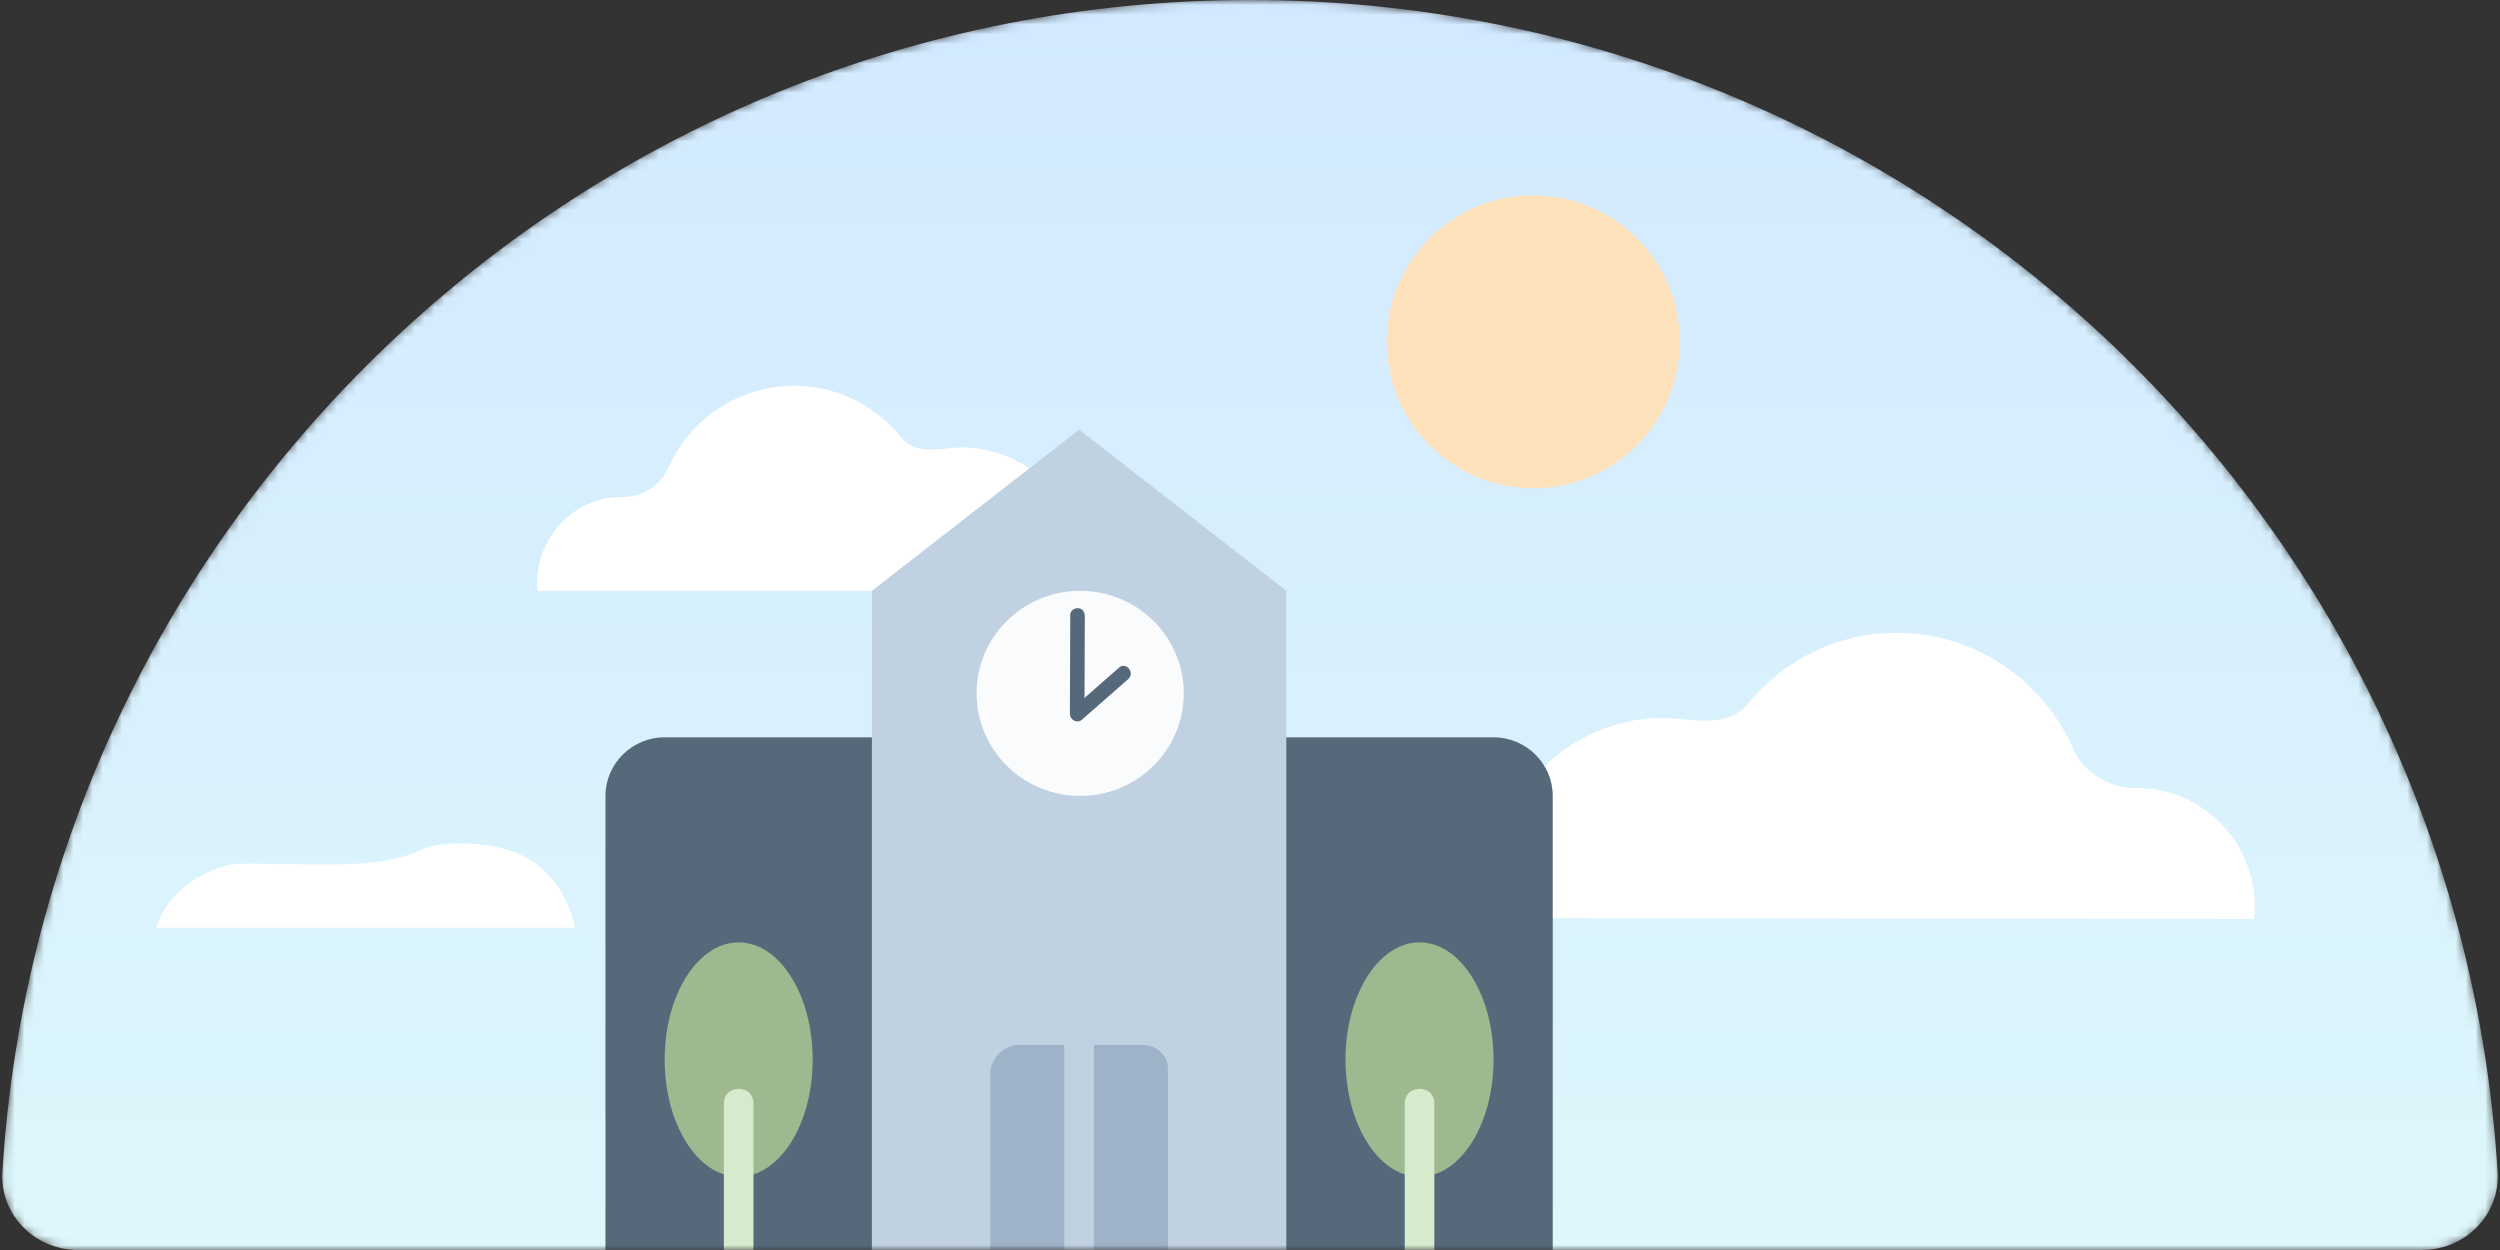 <svg width="256" height="128" viewBox="0 0 256 128" fill="none" xmlns="http://www.w3.org/2000/svg">
<rect x="0" y="0" width="256" height="128" fill="#333333" stroke="none"/>
<g clip-path="url(#clip0_843_11005)">
<mask id="mask0_843_11005" style="mask-type:alpha" maskUnits="userSpaceOnUse" x="0" y="0" width="256" height="128">
<path d="M128 0C196.013 0 251.625 53.027 255.754 119.999C256.026 124.408 252.418 128 248 128H8C3.582 128 -0.026 124.408 0.246 119.999C4.375 53.027 59.987 0 128 0Z" fill="#E8F3FF"/>
<path d="M128 0C196.013 0 251.625 53.027 255.754 119.999C256.026 124.408 252.418 128 248 128H8C3.582 128 -0.026 124.408 0.246 119.999C4.375 53.027 59.987 0 128 0Z" fill="url(#paint0_linear_843_11005)"/>
</mask>
<g mask="url(#mask0_843_11005)">
<path d="M128 0C196.013 0 251.625 53.027 255.754 119.999C256.026 124.408 252.418 128 248 128H8C3.582 128 -0.026 124.408 0.246 119.999C4.375 53.027 59.987 0 128 0Z" fill="url(#paint1_linear_843_11005)"/>
<path d="M137.009 94C136.709 86.2 144.209 80 151.809 81.9C153.609 82.3 155.509 81.7 156.609 80.2C159.809 76.1 164.809 73.5 170.409 73.5C173.409 73.6 176.909 74.7 179.109 71.9C182.709 67.6 188.109 64.8 194.209 64.8C202.209 64.8 209.109 69.6 212.209 76.5C213.309 79.1 215.909 80.7 218.709 80.7C225.909 80.6 231.609 87 230.809 94.1L137.009 94Z" fill="white"/>
<path d="M122.341 60.5C122.541 54.9 117.141 50.5 111.741 51.8C110.441 52.1 109.141 51.6 108.241 50.6C105.941 47.7 102.341 45.8 98.341 45.8C96.141 45.9 93.641 46.7 92.141 44.6C89.541 41.5 85.641 39.5 81.341 39.5C75.641 39.5 70.641 42.9 68.441 47.9C67.641 49.7 65.841 50.9 63.741 50.9C58.641 50.8 54.541 55.4 55.041 60.5H122.341Z" fill="url(#paint2_linear_843_11005)"/>
<path d="M23.3 88.6C24.6 88.3 27.3 88.5 30.3 88.5C33.6 88.5 39.6 88.8 42.9 87.1C44.6 86.2 48.2 86.2 50.7 86.7C54.6 87.4 57.8 90.1 58.9 95H16C16 95 17.1 90.3 23.3 88.6V88.6Z" fill="white"/>
<path d="M68.062 75.5H152.938C156.272 75.5 159 78.2 159 81.5V128H62V81.5C62 78.2 64.728 75.5 68.062 75.5Z" fill="#56697A"/>
<path d="M110.5 44L89.281 60.5V128H131.719V60.5L110.5 44Z" fill="#C0D1E2"/>
<path d="M112.016 107H117.017C118.381 107 119.594 108.05 119.594 109.4V128H112.016V107Z" fill="#9EB3C8"/>
<path d="M108.984 128H101.406V110C101.406 108.35 102.77 107 104.438 107H108.984V128Z" fill="#9EB3C8"/>
<path d="M110.609 81.5C116.469 81.5 121.219 76.799 121.219 71C121.219 65.201 116.469 60.5 110.609 60.5C104.75 60.5 100 65.201 100 71C100 76.799 104.75 81.5 110.609 81.5Z" fill="#F9FBFC"/>
<path d="M114.598 68.362C113.022 69.742 111.447 71.123 109.871 72.503C109.146 73.138 110.067 74.329 110.798 73.687C112.373 72.307 113.949 70.927 115.524 69.546C116.249 68.911 115.329 67.722 114.598 68.362Z" fill="#56697A"/>
<path d="M109.593 62.928C109.581 66.283 109.57 69.639 109.558 72.994C109.556 73.403 109.762 73.779 110.207 73.836C110.575 73.883 111.048 73.598 111.049 73.187C111.061 69.832 111.073 66.477 111.084 63.122C111.086 62.713 110.881 62.337 110.435 62.28C110.067 62.232 109.594 62.517 109.593 62.928Z" fill="#56697A"/>
<path d="M145.359 120.5C149.545 120.5 152.938 115.127 152.938 108.5C152.938 101.873 149.545 96.5 145.359 96.5C141.174 96.5 137.781 101.873 137.781 108.5C137.781 115.127 141.174 120.5 145.359 120.5Z" fill="#9EB88F"/>
<path d="M146.875 113C146.875 112.1 146.269 111.5 145.359 111.5C144.45 111.5 143.844 112.1 143.844 113V128H146.875V113Z" fill="#D6EBCE"/>
<path d="M75.641 120.5C79.826 120.5 83.219 115.127 83.219 108.5C83.219 101.873 79.826 96.5 75.641 96.5C71.455 96.5 68.062 101.873 68.062 108.5C68.062 115.127 71.455 120.5 75.641 120.5Z" fill="#9EB88F"/>
<path d="M77.156 113C77.156 112.1 76.55 111.5 75.641 111.5C74.731 111.5 74.125 112.1 74.125 113V128H77.156V113Z" fill="#D6EBCE"/>
<circle cx="157" cy="35" r="15" fill="#FDE2BC"/>
</g>
</g>
<defs>
<linearGradient id="paint0_linear_843_11005" x1="128" y1="0" x2="128" y2="128" gradientUnits="userSpaceOnUse">
<stop stop-color="#A63980"/>
<stop offset="0.097" stop-color="#B0437C"/>
<stop offset="0.208" stop-color="#BE4B7D"/>
<stop offset="0.354" stop-color="#C9567D"/>
<stop offset="0.451" stop-color="#D9637F"/>
<stop offset="0.553" stop-color="#DF707F"/>
<stop offset="0.66" stop-color="#EA8280"/>
<stop offset="0.762" stop-color="#FB9A84"/>
<stop offset="0.831" stop-color="#FFAA7E"/>
<stop offset="1" stop-color="#FFBD84"/>
</linearGradient>
<linearGradient id="paint1_linear_843_11005" x1="128" y1="0" x2="128" y2="128" gradientUnits="userSpaceOnUse">
<stop stop-color="#D2E9FF"/>
<stop offset="1" stop-color="#DDF7FB"/>
</linearGradient>
<linearGradient id="paint2_linear_843_11005" x1="88.673" y1="39.5" x2="88.673" y2="60.5" gradientUnits="userSpaceOnUse">
<stop offset="1" stop-color="white"/>
<stop offset="1" stop-color="white" stop-opacity="0.1"/>
</linearGradient>
<clipPath id="clip0_843_11005">
<rect width="256" height="128" fill="white"/>
</clipPath>
</defs>
</svg>
